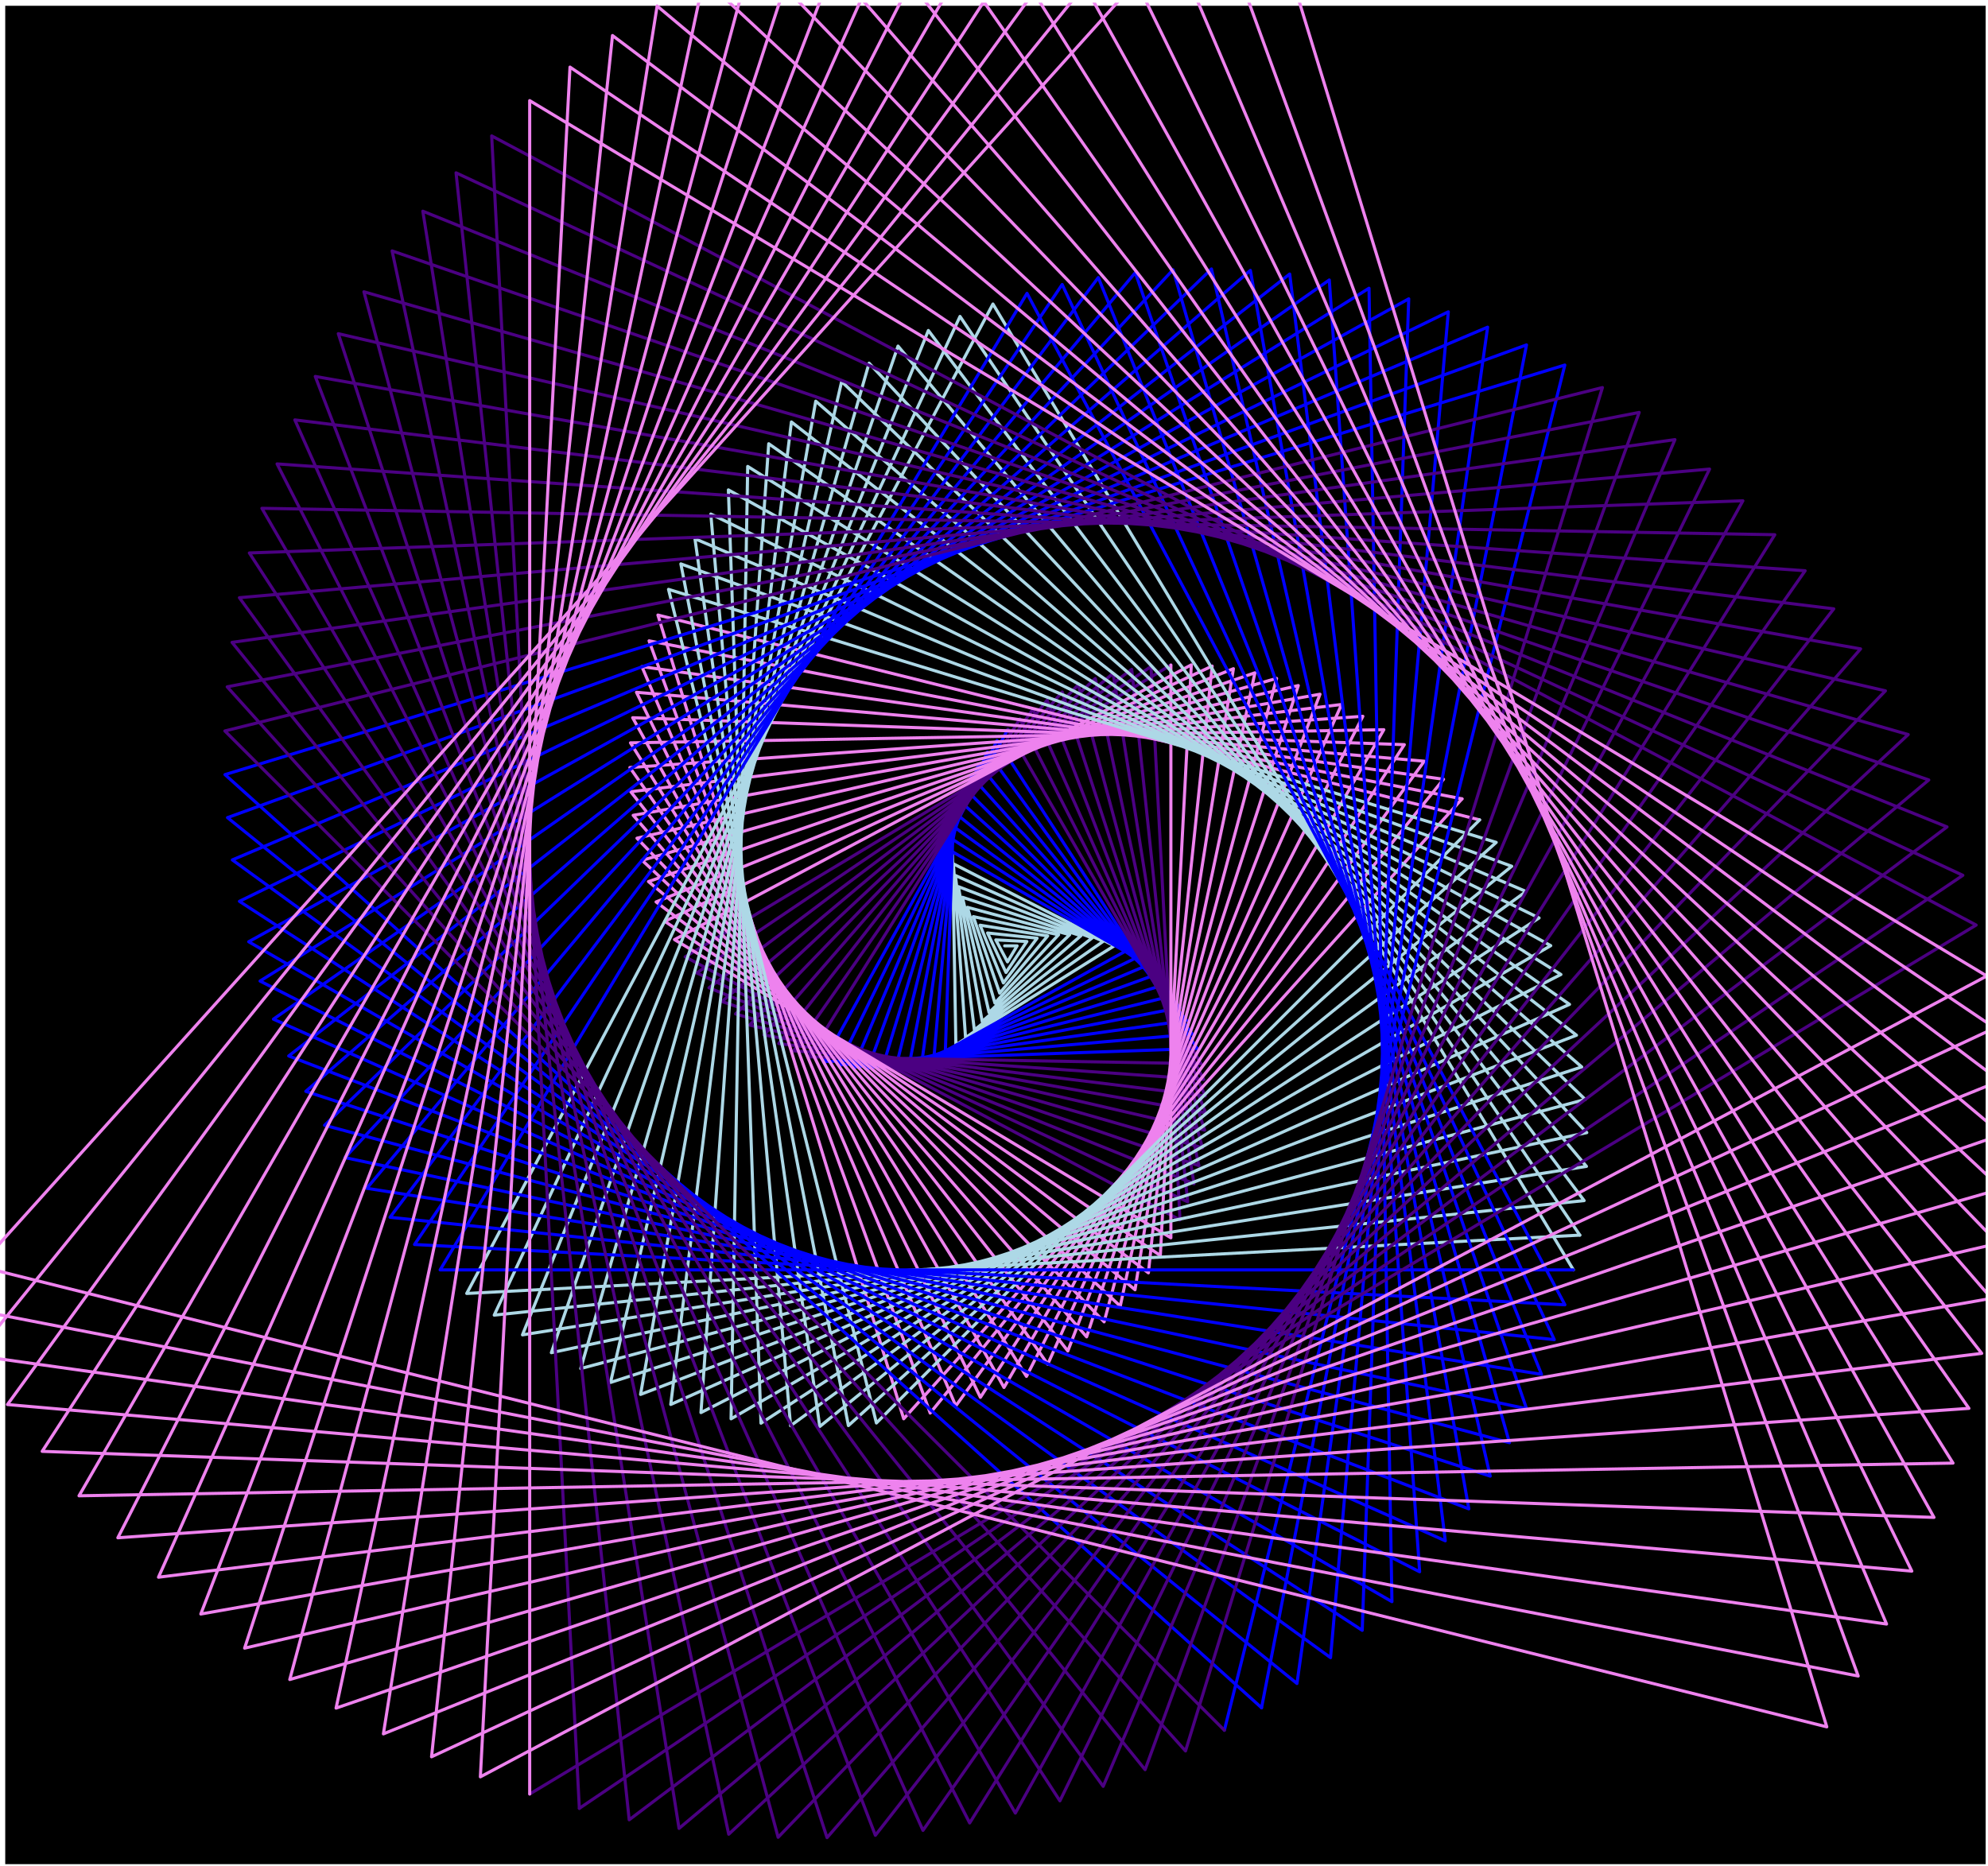 <?xml version="1.0" encoding="UTF-8" standalone="no"?>
<svg
   xmlns:dc="http://purl.org/dc/elements/1.1/"
   xmlns:cc="http://creativecommons.org/ns#"
   xmlns:rdf="http://www.w3.org/1999/02/22-rdf-syntax-ns#"
   xmlns:svg="http://www.w3.org/2000/svg"
   xmlns="http://www.w3.org/2000/svg"
   xmlns:sodipodi="http://sodipodi.sourceforge.net/DTD/sodipodi-0.dtd"
   xmlns:inkscape="http://www.inkscape.org/namespaces/inkscape"
   version="1.1"
   id="svg2"
   xml:space="preserve"
   width="852"
   height="800"
   viewBox="0 0 852 800"
   sodipodi:docname="ALTurtle.eps"><defs
     id="defs6"><clipPath
       clipPathUnits="userSpaceOnUse"
       id="clipPath20"><path
         d="M 0,7 V 5993 H 6384 V 7 Z"
         id="path18" /></clipPath></defs><sodipodi:namedview
     pagecolor="#ffffff"
     bordercolor="#666666"
     borderopacity="1"
     objecttolerance="10"
     gridtolerance="10"
     guidetolerance="10"
     inkscape:pageopacity="0"
     inkscape:pageshadow="2"
     inkscape:window-width="640"
     inkscape:window-height="480"
     id="namedview4" /><g
     id="g10"
     inkscape:groupmode="layer"
     inkscape:label="ink_ext_XXXXXX"
     transform="matrix(1.333,0,0,-1.333,0,800)"><g
       id="g12"
       transform="scale(0.1)"><g
         id="g14"><g
           id="g16"
           clip-path="url(#clipPath20)"><path
             d="M 16.832,-3 H 6403.21 V 5982.98 H 16.832 V -3 -3"
             style="fill:#000000;fill-opacity:1;fill-rule:evenodd;stroke:none"
             id="path22" /><path
             d="m 3230.04,2959.96 h 40.04 l -30.93,-51.48 -37.6,70.7 99.97,-5.23 -67.18,-99.59 -59.22,127.01 159.28,-16.74 -108.44,-143.9 -74.99,185.63 217.51,-34.45 -154.43,-184.04 -84.73,246.08 274.16,-58.27 -204.8,-219.63 -88.3,307.91 328.75,-88.08 -259.23,-250.33 -85.56,370.63 380.8,-123.73 -317.3,-275.82 -76.48,433.75 429.88,-165.02 -378.62,-295.81 -61,496.77 475.52,-211.71 -442.78,-310.04 -39.11,559.19 517.3,-263.58 -509.34,-318.27 -10.83,620.53"
             style="fill:none;stroke:#add8e6;stroke-width:10.01;stroke-linecap:round;stroke-linejoin:round;stroke-miterlimit:10;stroke-dasharray:none;stroke-opacity:1"
             id="path24" /><path
             d="m 3062.38,3262.44 554.82,-320.32 -577.83,-320.3 23.76,680.27 587.65,-381.63 -647.78,-315.94 64.56,737.92 615.47,-447.16 -718.71,-305.08 111.45,793.01 637.89,-516.56 -790.13,-287.59 164.26,845.05 654.62,-589.43 -861.53,-263.39 222.79,893.56 665.35,-665.34 -932.42,-232.48 286.81,938.11 669.8,-743.88 -1002.26,-194.82 356.05,978.26 667.75,-824.6 -1070.56,-150.46 430.24,1013.57 658.98,-907.01 -1136.8,-99.45 509.02,1043.64 643.31,-990.62 -1200.46,-41.92 592.06,1068.1"
             style="fill:none;stroke:#0000ff;stroke-width:10.01;stroke-linecap:round;stroke-linejoin:round;stroke-miterlimit:10;stroke-dasharray:none;stroke-opacity:1"
             id="path26" /><path
             d="M 3240.54,3655.95 3861.15,2581 l -1261.06,22.02 678.97,1086.58 590.78,-1159.46 -1318.1,92.16 769.36,1098.77 553.71,-1243.67 -1371.08,168.35 862.79,1104.32 509.39,-1327.01 -1419.54,250.3 958.8,1102.98 457.81,-1408.97 -1463.02,337.76 1056.93,1094.5 398.99,-1489.02 -1501.07,430.43 1156.69,1078.63 332.99,-1566.6 -1533.27,527.95 1257.57,1055.22 259.94,-1641.2 -1559.23,629.97 1359.04,1024.11 179.97,-1712.29 -1578.55,736.09 1460.56,985.17 93.25,-1779.34 -1590.89,845.89 1561.6,938.31"
             style="fill:none;stroke:#4b0082;stroke-width:10.01;stroke-linecap:round;stroke-linejoin:round;stroke-miterlimit:10;stroke-dasharray:none;stroke-opacity:1"
             id="path28" /><path
             d="M 3764.48,3862.95 V 2021.11 l -1595.92,958.93 1661.6,883.48 -99.54,-1899.29 -1593.34,1074.72 1759.99,820.7 L 3692.2,1908.44 2109.31,3101.23 3965.54,3851.19 3649.22,1854.06 2084.93,3166.66 4034.64,3838 3601.76,1801.42 2064.38,3235.05 4104.29,3819.98 3549.86,1750.84 2047.9,3306.16 4174.15,3797.05 3493.63,1702.63 2035.73,3379.76 4243.9,3769.13 3433.18,1657.12 2028.07,3455.58 4313.21,3736.16 3368.64,1614.62 2025.13,3533.35 4381.73,3698.14 3300.15,1575.43 2027.07,3612.78 4449.13,3655.05 3227.91,1539.84 2034.08,3693.55 4515.05,3606.92 3152.09,1508.14 2046.29,3775.37 4579.16,3553.77 3072.92,1480.62 2063.82,3857.89 4641.1,3495.68 2990.63,1457.52 2086.79,3940.79 4700.53,3432.73"
             style="fill:none;stroke:#ee82ee;stroke-width:10.01;stroke-linecap:round;stroke-linejoin:round;stroke-miterlimit:10;stroke-dasharray:none;stroke-opacity:1"
             id="path30" /><path
             d="M 4700.53,3432.73 2905.47,1439.11 2115.27,4023.72 4757.12,3365.04"
             style="fill:none;stroke:#ee82ee;stroke-width:10.01;stroke-linecap:round;stroke-linejoin:round;stroke-miterlimit:10;stroke-dasharray:none;stroke-opacity:1"
             id="path32" /><path
             d="M 4757.12,3365.04 2817.71,1425.63 2149.34,4106.32 4810.52,3292.71 2727.64,1417.27 2189.02,4188.23 4860.41,3215.92 2635.55,1414.27 2234.33,4269.09 4906.46,3134.84 2541.77,1416.79 2285.28,4348.53 4948.37,3049.65 2446.63,1425 2341.83,4426.18 4985.82,2960.59 2350.47,1439.07 2403.93,4501.66 5018.53,2867.88 2253.65,1459.1 2471.51,4574.61 5046.21,2771.78 2156.53,1485.21 2544.46,4644.66 5068.61,2672.57 2059.48,1517.47 2622.66,4711.44 5085.48,2570.55 1962.89,1555.96 2705.97,4774.6 5096.57,2466.02 1867.15,1600.7 2794.22,4833.77 5101.68,2359.33 1772.65,1651.72 2887.21,4888.63 5100.61,2250.8 1679.79,1709 2984.72,4938.82 5093.18,2140.8 1588.96,1772.49 3086.53,4984.03 5079.25,2029.71"
             style="fill:none;stroke:#add8e6;stroke-width:10.01;stroke-linecap:round;stroke-linejoin:round;stroke-miterlimit:10;stroke-dasharray:none;stroke-opacity:1"
             id="path34" /><path
             d="M 5079.25,2029.71 1500.57,1842.16 3192.36,5023.95 5058.67,1917.9"
             style="fill:none;stroke:#add8e6;stroke-width:10.01;stroke-linecap:round;stroke-linejoin:round;stroke-miterlimit:10;stroke-dasharray:none;stroke-opacity:1"
             id="path36" /><path
             d="M 5058.67,1917.9 H 1415.03 L 3301.95,5058.27 5031.33,1805.77 1332.71,1999.61 3414.99,5086.71 4997.16,1693.73 1254.02,2087.15 3531.15,5109.01 4956.08,1582.19 1179.34,2180.37 3650.11,5124.92 4908.06,1471.57 1109.05,2279.07 3771.51,5134.2 4853.09,1362.29 1043.54,2383.05 3894.97,5136.65 4791.17,1254.78 983.137,2492.09 4020.11,5132.08 4722.34,1149.48 928.219,2605.91 4146.52,5120.32 4646.68,1046.81 879.109,2724.24 4273.79,5101.22 4564.27,947.207 836.137,2846.79 4401.5,5074.67 4475.22,851.094 799.602,2973.21 4529.21,5040.57 4379.69,758.898 769.801,3103.19 4656.47,4998.84 4277.84,671.035 746.996,3236.34 4782.84,4949.46 4169.87,587.922 731.445,3372.3 4907.85,4892.39 4055.99,509.949"
             style="fill:none;stroke:#0000ff;stroke-width:10.01;stroke-linecap:round;stroke-linejoin:round;stroke-miterlimit:10;stroke-dasharray:none;stroke-opacity:1"
             id="path38" /><path
             d="M 4055.99,509.949 723.375,3510.65 5031.05,4827.64 3936.47,437.52"
             style="fill:none;stroke:#0000ff;stroke-width:10.01;stroke-linecap:round;stroke-linejoin:round;stroke-miterlimit:10;stroke-dasharray:none;stroke-opacity:1"
             id="path40" /><path
             d="M 3936.47,437.52 722.996,3651 5151.97,4755.26 3811.57,371.004 730.488,3792.89 5270.14,4675.31 3681.58,310.777 746.016,3935.9 5385.11,4587.88 3546.83,257.18 769.711,4079.56 5496.39,4493.09 3407.66,210.551 801.684,4223.41 5603.56,4391.09 3264.44,171.207 842.016,4366.96 5706.14,4282.06 3117.54,139.445 890.766,4509.75 5803.69,4166.2 2967.39,115.543 947.957,4651.26 5895.78,4043.74 2814.39,99.746 1013.59,4791.01 5981.98,3914.95 2659,92.297 1087.63,4928.5 6061.89,3780.1 2501.68,93.394 1170.02,5063.22 6135.09,3639.51 2342.89,103.223 1260.66,5194.68 6201.21,3493.51 2183.12,121.938 1359.45,5322.38 6259.88,3342.47 2022.88,149.664 1466.23,5445.81 6310.75,3186.77 1862.67,186.5"
             style="fill:none;stroke:#4b0082;stroke-width:10.01;stroke-linecap:round;stroke-linejoin:round;stroke-miterlimit:10;stroke-dasharray:none;stroke-opacity:1"
             id="path42" /><path
             d="M 1862.67,186.5 1580.82,5564.5 6353.5,3026.82 1703.01,232.52"
             style="fill:none;stroke:#4b0082;stroke-width:10.01;stroke-linecap:round;stroke-linejoin:round;stroke-miterlimit:10;stroke-dasharray:none;stroke-opacity:1"
             id="path44" /><path
             d="M 1703.01,232.52 V 5677.96 L 6387.82,2863.04 1544.43,287.762 1832.57,5785.72 6413.43,2695.89 1387.47,352.242 1969.23,5887.31 6430.07,2525.82 1232.65,425.93 2112.69,5982.29 6437.5,2353.34 1080.51,508.785 2262.63,6070.22 6435.52,2178.94 931.602,600.719 2418.71,6150.68 6423.94,2003.14 786.453,701.617 2580.54,6223.26 6402.63,1826.46 645.594,811.34 2747.73,6287.59 6371.44,1649.46 509.563,929.707 2919.85,6343.3 6330.3,1472.68 378.875,1056.51 3096.45,6390.06 6279.15,1296.68 254.047,1191.52 3277.07,6427.54 6217.95,1122.04 135.578,1334.45 3461.2,6455.45 6146.71,949.332 23.961,1485 3648.34,6473.53 6065.47,779.121 -80.328,1642.86 3837.96,6481.54 5974.3,611.992 -176.832,1807.65"
             style="fill:none;stroke:#ee82ee;stroke-width:10.01;stroke-linecap:round;stroke-linejoin:round;stroke-miterlimit:10;stroke-dasharray:none;stroke-opacity:1"
             id="path46" /><path
             d="M -176.832,1807.65 4029.51,6479.27 5873.29,448.523 -265.109,1979"
             style="fill:none;stroke:#ee82ee;stroke-width:10.01;stroke-linecap:round;stroke-linejoin:round;stroke-miterlimit:10;stroke-dasharray:none;stroke-opacity:1"
             id="path48" /></g></g></g></g></svg>
